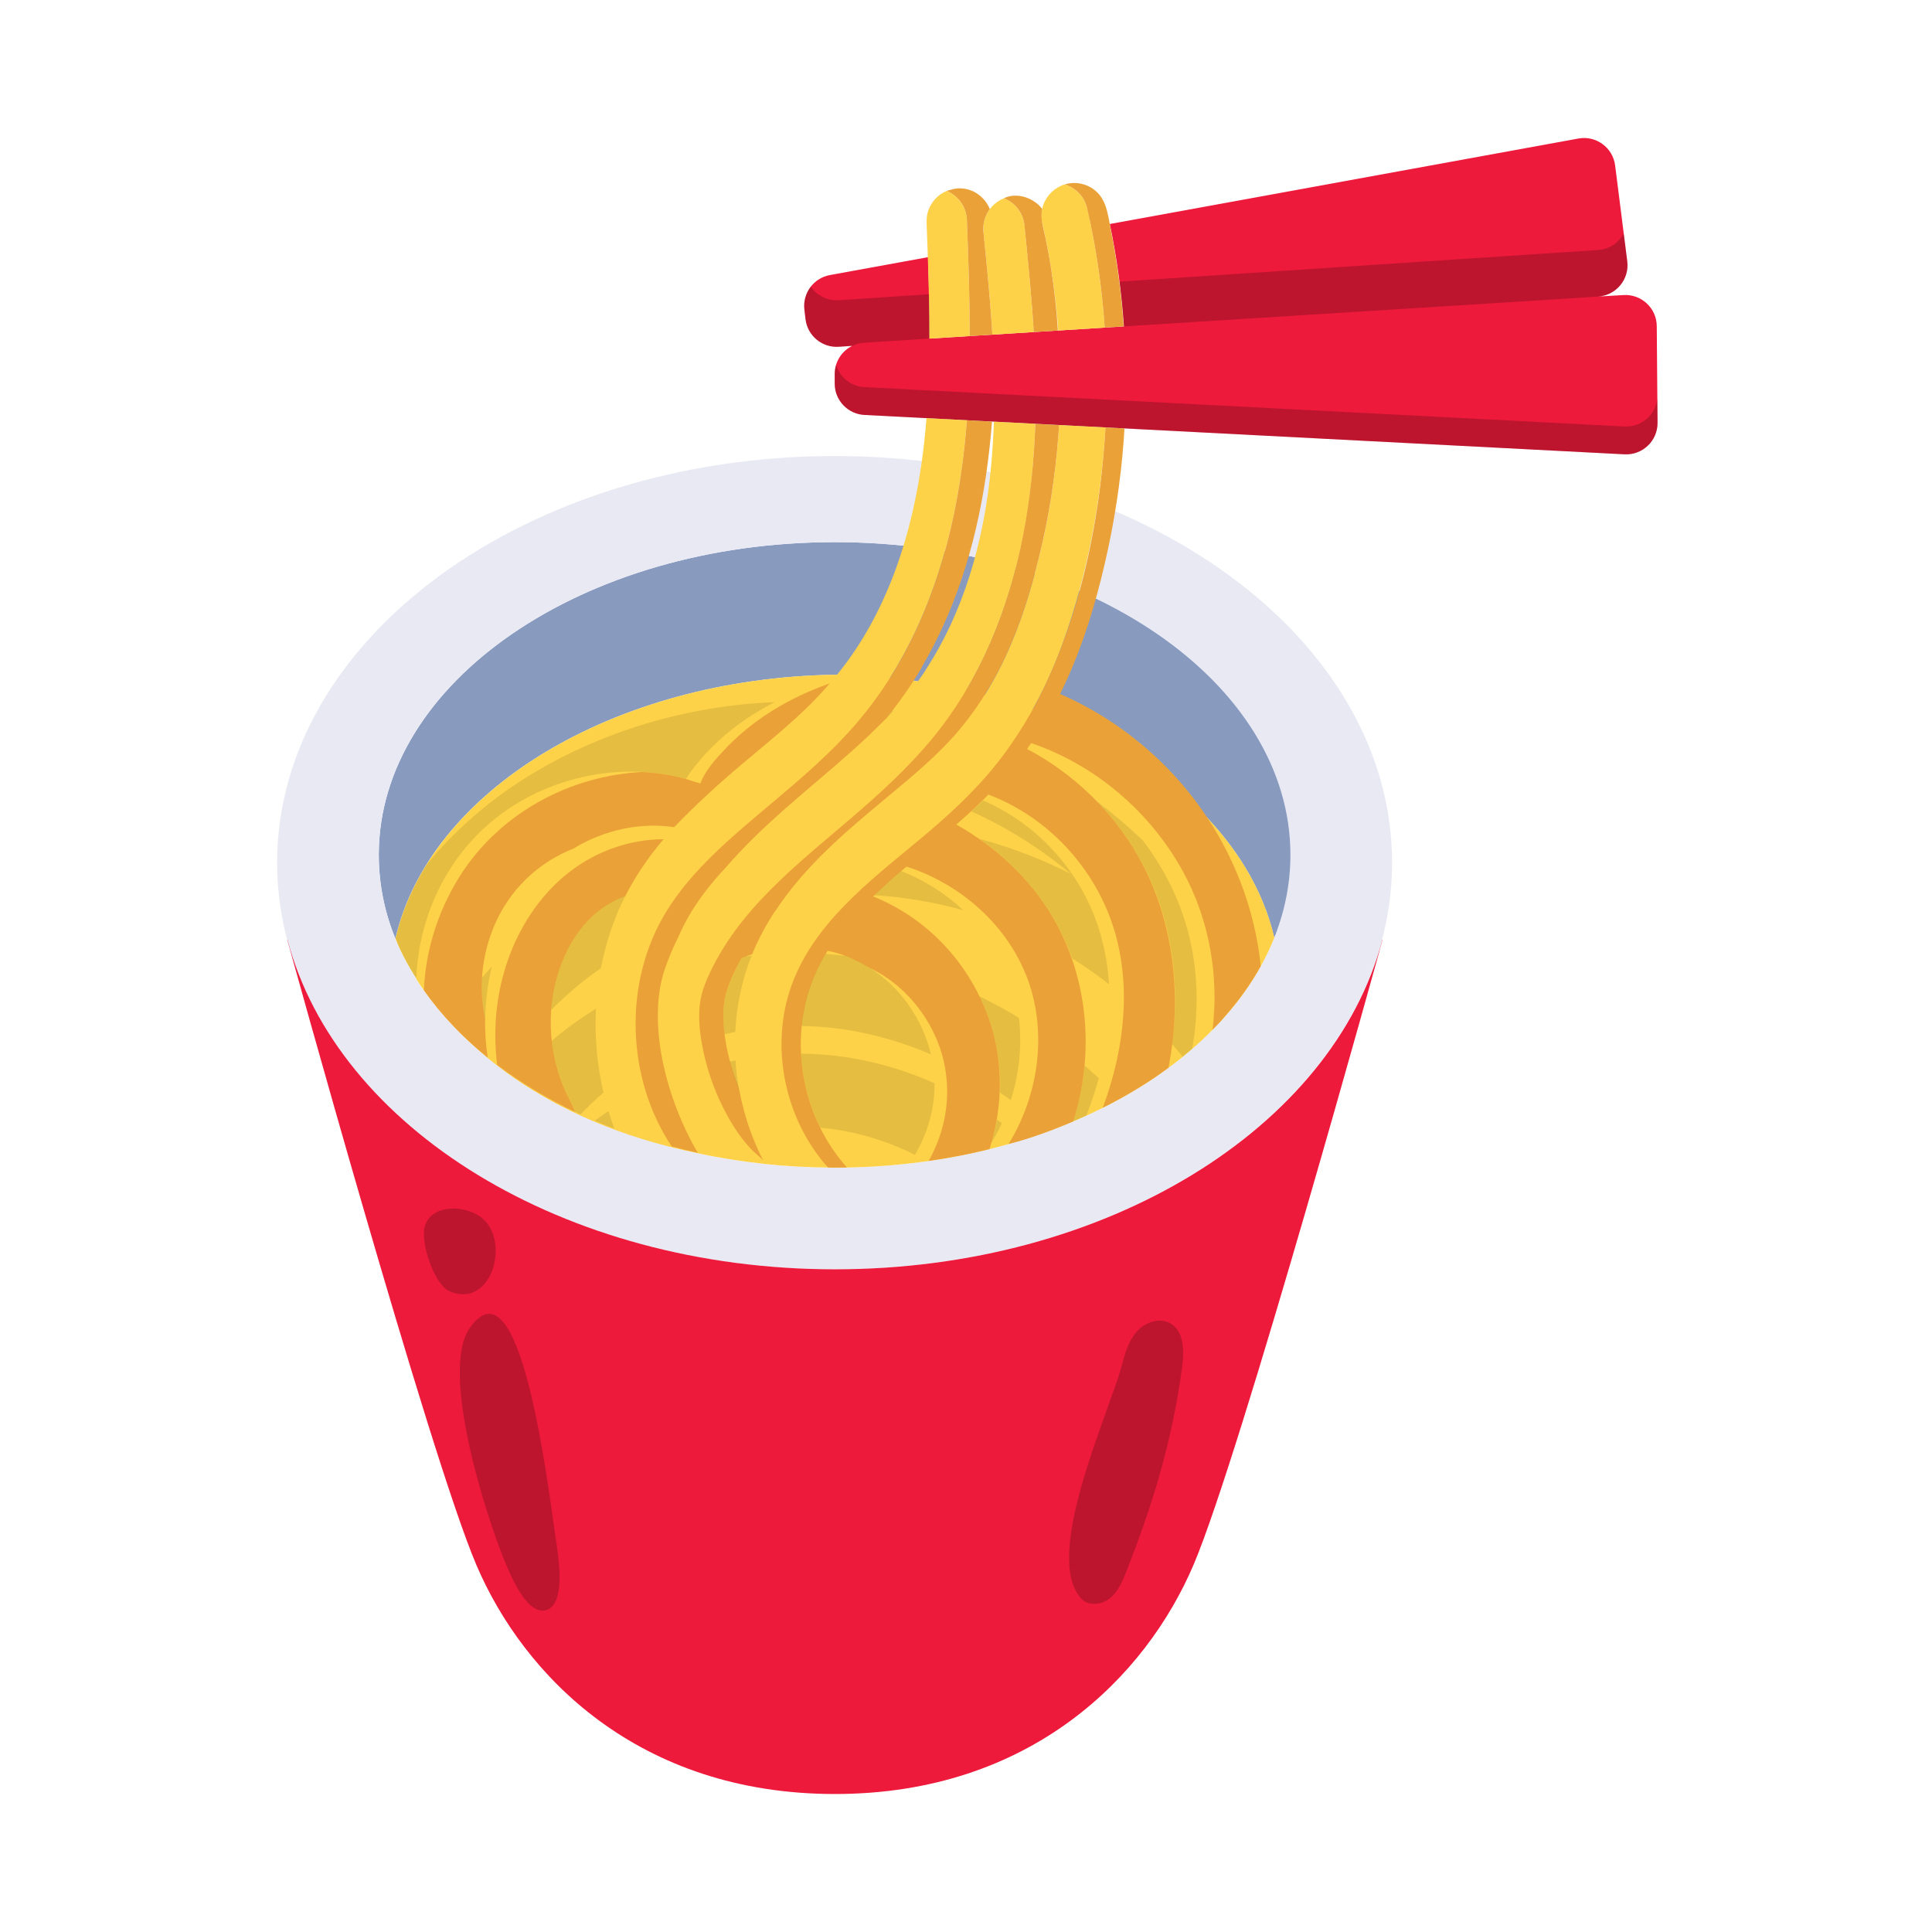 <svg xmlns="http://www.w3.org/2000/svg" xmlns:xlink="http://www.w3.org/1999/xlink" version="1.1" id="svg-edited-version" x="0px" y="0px" viewBox="0 0 595.28 595.28" enable-background="new 0 0 595.28 595.28" xml:space="preserve" class="injected-svg" data-src="https://preview.pixlr.com/images/svg/100/1/9fbb5645a7c3f5b8e266e734662aefe076d3ba44f2ec7d774c70d5aea0d7da6d.svg">
<g>
	<path fill="#889BBF" d="M257.153,167.046c-77.566,0-140.446,43.143-140.446,96.363c0,10.363,2.412,19.298,5.132,25.8   c10.351-45.354,66.793-80.215,135.416-81.309c68.623,1.094,125.065,35.956,135.416,81.309c2.72-6.501,5.132-15.437,5.132-25.8   c0-53.22-62.88-96.363-140.446-96.363" originalFill="#889BBF"/>
	<path fill="#E9E9F4" d="M257.153,140.514c-94.865,0-171.769,56.095-171.769,125.291s76.903,125.29,171.769,125.29   c1.482,0,2.96-0.014,4.434-0.041c92.816-1.715,167.335-57.134,167.335-125.249C428.922,196.608,352.019,140.514,257.153,140.514z    M257.153,359.771c-77.566,0-140.446-43.144-140.446-96.363c0-53.22,62.88-96.363,140.446-96.363S397.6,210.189,397.6,263.409   C397.6,316.628,334.72,359.771,257.153,359.771z" originalFill="#E9E9F4"/>
	<path fill="#ED1A3B" d="M257.255,391.094c-83.733,0-153.461-43.705-168.675-101.545h-0.063c0,0,43.653,158.376,58.247,192.608   c14.593,34.231,50.033,70.603,110.49,70.603s95.897-36.371,110.49-70.603s58.247-192.608,58.247-192.608h-0.063   C410.716,347.389,340.988,391.094,257.255,391.094z M510.475,100.485c-0.045-5.548-4.738-9.92-10.274-9.573l-7.774,0.459   c5.557-0.367,9.654-5.338,8.956-10.861l-3.734-29.529c-0.696-5.504-5.871-9.295-11.329-8.299L341.955,69.017   c2.158,10.363,3.604,20.914,4.352,31.552l-59.907,3.759c0.028-8.379-0.177-16.767-0.457-25.092l-30.229,5.514   c-5.022,0.916-8.468,5.579-7.868,10.648l0.348,2.934c0.605,5.11,5.105,8.853,10.24,8.513l4.148-0.274   c-3.209,1.583-5.396,4.883-5.396,8.671v2.955c0,5.146,4.029,9.391,9.169,9.657l234.19,12.129c5.56,0.288,10.214-4.167,10.169-9.734   L510.475,100.485z" originalFill="#ED1A3B"/>
	<path fill="none" d="M339.688,341.327c0.005-0.014,0.01-0.027,0.015-0.041c-0.007,0.016-0.013,0.029-0.02,0.043L339.688,341.327z"/>
	<g>
		<path fill="#FED248" d="M322.584,75.542c1.709,8.681,2.854,17.476,3.479,26.3l14.32-0.899c-0.594-8.638-1.643-17.246-3.171-25.77    c-0.363-2.027-0.754-4.05-1.172-6.067c-0.412-1.991-0.717-4.099-1.398-6.019c-1.061-2.991-3.543-5.342-6.574-6.27    c-3.071,0.927-5.563,3.322-6.617,6.352c-0.619,1.779-0.729,3.742-0.306,5.579C321.666,71.004,322.137,73.271,322.584,75.542z" originalFill="#FED248"/>
		<path fill="#FED248" d="M303.748,78.809c0.795,8.091,1.545,16.189,2.03,24.306l12.734-0.799    c-0.46-7.759-1.154-15.501-1.904-23.237c-0.198-2.036-0.399-4.072-0.603-6.107c-0.183-1.831-0.209-3.76-0.761-5.528    c-0.899-2.879-3.108-5.245-5.908-6.361c-2.849,1.132-5.075,3.574-5.95,6.51c-0.462,1.538-0.449,3.082-0.291,4.665    C303.314,74.44,303.533,76.625,303.748,78.809z" originalFill="#FED248"/>
		<path fill="#FED248" d="M285.818,77.508c0.309,8.938,0.547,17.881,0.517,26.826l12.447-0.781    c0.012-8.684-0.215-17.367-0.513-26.045c-0.071-2.083-0.146-4.167-0.223-6.25c-0.071-1.917,0.03-3.926-0.484-5.791    c-0.817-2.967-3.018-5.458-5.852-6.653c-2.822,1.175-5.016,3.632-5.85,6.576c-0.509,1.799-0.353,3.62-0.283,5.463    C285.66,73.072,285.741,75.29,285.818,77.508z" originalFill="#FED248"/>
		<path fill="#FED248" d="M318.202,218.528c3.678-6.623,6.81-13.573,9.388-20.77c7.568-21.129,11.729-43.69,13.023-66.059    l-14.289-0.74l-0.02,0.229h-0.002c-0.788,13.034-2.699,26.057-5.76,38.858c-4.344,18.178-9.705,32.249-17.041,43.995    c-1.905-0.493-3.83-0.958-5.773-1.395c11.042-18.68,18.014-41.647,20.34-67.315c0.455-5.033,0.755-9.852,0.928-14.537v-0.215    l-12.754-0.661c-0.157,4.374-0.432,8.853-0.854,13.509c-2.198,24.26-8.948,45.543-19.634,62.135    c-0.852,1.438-1.848,2.908-2.907,4.353c-2.855-0.41-5.744-0.758-8.66-1.046c10.915-17.24,18.252-38.104,21.832-62.282    c0.851-5.738,1.459-11.485,1.896-17.099l-12.449-0.645c-0.398,5.004-0.937,9.981-1.667,14.912    c-3.893,26.278-12.612,47.843-25.902,64.158c-0.204-0.004-0.406-0.012-0.61-0.015c-68.623,1.094-125.065,35.956-135.416,81.309    c0,0,1.713,4.98,6.395,12.29c-0.002,0.048-0.006,0.097-0.008,0.146c0.745,1.18,1.527,2.345,2.338,3.5    c0.003-0.056,0.008-0.11,0.011-0.166c11.419,16.187,35.938,40.367,84.219,50.315c0.06,0.013,0.116,0.028,0.175,0.041    c0.002,0.002,0.004,0.006,0.006,0.01c6.693,1.443,13.605,2.547,20.689,3.291c0.002,0.006,0.005,0.01,0.008,0.016    c6.506,0.686,13.164,1.051,19.933,1.101c-0.139-0.013-0.278-0.021-0.417-0.034c0.657,0.018,1.303,0.043,1.967,0.055    c64.682,0,119.141-30.003,135.452-70.829C385.49,258.191,357.144,232.298,318.202,218.528z" originalFill="#FED248"/>
	</g>
	<path fill="#EAA238" d="M334.969,64.208c-0.84-3.648-3.562-6.368-6.9-7.39c3.493-1.056,7.338-0.136,9.963,2.41   c3.104,3.01,3.464,7.75,4.263,11.774c1.937,9.761,3.235,19.648,3.933,29.575l-5.843,0.366   C339.53,88.528,337.741,76.229,334.969,64.208C334.129,60.559,337.741,76.229,334.969,64.208z M315.654,69.456   c1.171,11.693,2.233,22.319,2.858,32.86l7.439-0.467c-0.384-6.406-1.104-12.738-2.087-19.079c-0.493-3.184-1.092-6.349-1.74-9.504   c-0.601-2.922-1.655-5.918-1.012-8.92c-2.55-3.344-7.807-5.248-11.776-3.264C312.728,62.433,315.266,65.573,315.654,69.456   C316.825,81.149,315.266,65.573,315.654,69.456z M297.916,67.757c0.44,11.783,0.883,23.75,0.866,35.796l6.984-0.438   c-0.409-6.859-1.005-13.706-1.656-20.545c-0.353-3.701-0.723-7.4-1.093-11.1c-0.245-2.487,0.461-5.051,1.96-7.055   c-1.052-2.64-3.221-4.773-5.886-5.767c-1.236-0.461-2.563-0.67-3.882-0.611c-1.264,0.048-2.307,0.478-3.499,0.776   C295.209,60.29,297.763,63.706,297.916,67.757C298.356,79.541,297.763,63.706,297.916,67.757z M273.379,245.6   c7.954-6.618,15.967-13.193,22.596-21.188c5.666-6.835,10.305-14.453,14.009-22.514c4.345-9.455,7.464-19.435,9.975-29.519   c3.129-12.566,5.198-25.383,6.148-38.299c0.076-1.036,0.146-2.072,0.207-3.109l-7.312-0.379   c-0.832,22.896-4.551,45.806-13.656,66.954c-3.993,9.273-8.987,18.135-15.084,26.192c-7.188,9.499-15.848,17.747-24.793,25.565   c-16.447,14.374-35.205,28.033-45.48,47.877c-1.993,3.851-3.88,7.976-4.37,12.325c-0.431,3.832-0.098,7.738,0.546,11.525   c1.479,8.709,4.649,17.313,9.188,24.893c1.302,2.174,2.74,4.273,4.364,6.221c0.766,0.918,1.573,1.803,2.432,2.635   c0.98,0.949,2.118,1.748,3.008,2.787c-3.559-6.939-6.063-14.43-7.438-22.119c-0.004-0.008-0.007-0.018-0.01-0.027   c0.007,0.045,0.015,0.09,0.021,0.135c-0.011-0.055-0.021-0.107-0.032-0.16c-2.653-6.76-4.588-14.033-4.803-21.324   c-0.087-2.916,0.106-5.916,1.011-8.707c1.136-3.51,2.727-6.892,4.521-10.108c0.03-0.013,0.063-0.024,0.093-0.038v0   c1.063-0.454,2.144-0.867,3.242-1.229c1.848-4.516,4.172-8.833,6.823-12.926c0.099-0.115,0.196-0.232,0.295-0.347   C248.115,266.628,260.919,255.97,273.379,245.6C277.523,242.151,260.919,255.97,273.379,245.6z M284.059,205.567h-0.074   c9.801-16.581,16.449-36.328,19.805-58.979c0.83-5.604,1.434-11.217,1.87-16.698l-7.743-0.401   c-0.438,5.614-1.046,11.361-1.896,17.099c-4.549,30.717-15.135,56.114-31.46,75.482c-8.319,9.869-18.107,18.104-27.575,26.067   c-12.281,10.331-23.881,20.089-31.608,32.596c-13.399,21.688-12.517,51.354,1.587,72.518c2.646,0.695,5.318,1.354,8.033,1.947   c-9.98-17.076-15.697-40.383-10.131-56.674c1.168-3.422,2.574-6.714,4.163-9.878c1.179-2.729,2.548-5.376,4.116-7.913   c2.916-4.72,6.385-9.048,10.232-13.164c5.867-6.815,12.166-12.751,17.918-17.846c3.367-2.982,6.801-5.908,10.235-8.833   c7.175-6.113,14.083-12.006,20.305-18.328h0.009c0,0,0.391-0.385,1.033-1.043c4.097-4.935,7.833-10.248,11.19-15.943    M340.041,340.603l0.006,0.002c0,0-0.232,0.605-0.318,0.743c7.094-3.543,13.923-7.638,20.301-12.343   c4.262-21.909,1.811-45.54-9.315-65.128c-7.944-13.986-20.021-25.628-34.259-33.103l1.265-1.808   c19.775,6.691,36.79,21.29,46.784,39.581c8.084,14.794,11.125,32.03,9.103,48.731c1.244-1.244,2.583-2.641,3.63-3.899   c-0.063,0.076-0.133,0.148-0.198,0.223c4.352-4.885,8.238-10.198,11.417-15.921c-2.259-22.073-12.012-43.085-27.139-59.283   c-9.736-10.427-21.604-18.887-34.692-24.577c5.571-11.179,9.52-23.094,12.571-35.185c3.159-12.521,5.417-25.308,6.63-38.167   c0.266-2.817,0.474-5.64,0.641-8.464l-5.853-0.303c-1.425,24.627-5.982,49.314-15.381,72.2   c-4.565,11.117-10.522,21.743-17.973,31.19c-7.223,9.161-15.918,16.953-24.868,24.377c-14.875,12.338-31.563,25.153-38.44,43.951   c-6.895,18.849-2.22,41.407,11.143,56.288c0.178,0.025,0.361,0.027,0.542,0.044c1.776,0.014,3.549-0.014,5.325-0.044   c-13.409-14.956-17.878-37.316-11.113-56.249c1.315-3.683,3.075-7.168,5.148-10.481c3.335,0.556,6.733,1.944,9.74,3.449   l4.045,2.216c9.144,4.61,16.262,12.776,20.077,22.231c4.437,10.993,3.829,23.393-1.284,34.042   c-0.453,0.943-0.931,1.877-1.447,2.787c6.42-0.919,12.68-2.135,18.742-3.638c3.756-11.643,4.331-24.369,1.054-36.194   c-2.913-10.506-8.548-20.25-16.246-27.975c-5.866-5.888-12.933-10.594-20.647-13.692l-0.001,0c2.747-2.655,5.641-5.246,8.628-7.818   l0.013,0.001c0,0,0.614-0.502,1.658-1.365c18.286,5.845,33.913,20.645,38.807,39.46c4.013,15.431,0.964,32.536-7.407,46.012   c6.773-1.693,13.496-4.218,19.913-6.948c6.671-20.644,4.792-44.069-6.253-62.881c-7.039-11.986-17.639-21.837-29.732-28.604   c2.8-2.403,5.608-5.031,8.245-7.615l0.006,0.003c-0.001,0-0.001,0.001-0.002,0.002l1.631-1.626   c18.373,6.945,32.86,22.62,38.659,41.35C348.701,303.97,346.351,323.351,340.041,340.603l0.006,0.002 M204.399,258.579   c-11.15,0.029-22.112,4.238-30.602,11.424c-7.932,6.714-13.723,15.739-17.197,25.489c-3.711,10.415-4.787,21.683-3.417,32.638   c7.445,5.631,15.527,10.448,23.949,14.466c-0.379-1.432-1.119-2.659-1.787-3.965c-0.707-1.384-1.35-2.8-1.928-4.241   c-1.108-2.771-1.975-5.637-2.592-8.555c-1.309-6.19-1.496-12.619-0.515-18.871c1.762-11.222,7.472-22.717,17.559-28.621   c1.526-0.894,3.136-1.645,4.802-2.237c3.186-6.299,7.226-12.148,11.782-17.531C204.437,258.574,204.454,258.574,204.399,258.579   C194.548,258.604,204.454,258.574,204.399,258.579z M211.344,240.024c0.007-0.011,0.015-0.022,0.021-0.034   c-4.447-1.194-9.002-1.892-13.578-2.12c-21.847,1.129-42.746,12.197-55.035,30.44c-7.271,10.795-11.635,23.814-12.155,36.839   c5.262,7.494,11.896,14.443,19.678,20.709c-0.603-3.975-0.86-7.998-0.805-12.018c-2.305-10.477-0.726-21.733,4.073-31.301   c4.867-9.704,13.103-17.111,23.184-21.103c9.158-5.594,20.34-8.167,30.999-6.566c6.554-6.858,13.531-13.208,20.772-19.331   c8.938-7.558,18.238-14.827,25.998-23.644c0.385-0.438,0.768-0.88,1.146-1.326c-8.08,2.828-15.817,6.727-22.716,11.815   c-3.395,2.503-6.578,5.293-9.477,8.358c-2.947,3.118-6.15,6.627-7.652,10.66 M215.797,241.403" originalFill="#EAA238"/>
	<path opacity="0.2" d="M346.304,100.568c-0.324-4.614-0.773-9.213-1.363-13.787l147.485-9.753c3.46-0.229,6.353-2.243,7.875-5.063   l1.081,8.543c0.698,5.524-3.399,10.495-8.956,10.862l-8.518,0.563L346.304,100.568z M258.434,106.845l4.148-0.274   c1.116-0.55,2.354-0.897,3.668-0.979l20.148-1.264c0.016-4.556-0.035-9.115-0.135-13.665l-27.83,1.84   c-3.516,0.233-6.734-1.45-8.609-4.175c-1.511,1.942-2.289,4.45-1.979,7.071l0.348,2.934   C248.799,103.442,253.299,107.185,258.434,106.845z M500.545,131.405l-234.19-12.129c-4.162-0.216-7.597-3.042-8.751-6.844   c-0.271,0.891-0.418,1.834-0.418,2.811v2.955c0,5.146,4.029,9.391,9.169,9.657l234.19,12.129c5.56,0.288,10.214-4.167,10.169-9.734   l-0.06-7.455C510.113,127.823,505.725,131.673,500.545,131.405z M172.278,488.963c0.434-4.145-0.215-9.253-0.898-13.871   c-2.611-17.636-10.904-88.526-26.691-65.854c-9.264,13.316,5.158,58.433,11.242,72.822c2.077,4.912,4.443,9.725,7.338,12.385   c2.895,2.661,6.42,2.606,8.093-1.505C171.835,491.778,172.124,490.432,172.278,488.963z M130.935,377.725   c-0.053,0.17-0.099,0.345-0.14,0.523c-1.126,4.926,2.961,17.643,7.848,19.678c12.754,5.31,18.571-15.11,10.095-22.453   C143.787,371.185,133.032,370.815,130.935,377.725z M333.122,492.543c2.175,2.394,6.277,1.971,8.807-0.046   c2.53-2.017,3.86-5.146,5.048-8.156c8.373-21.229,14.121-40.228,17.215-62.788c0.692-5.051,0.788-11.386-3.671-13.857   c-3.371-1.868-7.817-0.236-10.344,2.676c-2.527,2.91-3.593,6.775-4.587,10.5C341.704,435.439,321.111,479.325,333.122,492.543z" fill="#000000" originalFill="#000000"/>
	<path opacity="0.1" d="M274.943,218.948c0.121,0.023,0.244,0.045,0.363,0.068c-0.973,1.067-1.967,2.12-2.98,3.159   c0,0,0-0.001,0.002-0.003C273.219,221.117,274.088,220.04,274.943,218.948z M192.672,276.077c-2.632,0.936-5.179,2.289-7.504,4.033   c-6.508,4.882-11.421,12.667-13.836,21.923c-0.785,3.012-1.282,6.086-1.506,9.18c4.791-4.893,10.025-9.221,15.305-12.87   c0.748-3.895,1.79-7.854,3.098-11.705C189.561,282.717,191.164,278.915,192.672,276.077z M226.619,326.73   c-0.584,0.109-1.167,0.223-1.748,0.344c0.757,2.882,1.708,5.79,2.822,8.624C227.164,332.731,226.807,329.735,226.619,326.73z    M187.478,342.36c-1.396,0.938-2.901,1.949-4.249,2.957c0,0,3.955,1.668,6.077,2.426   C188.64,345.976,188.029,344.169,187.478,342.36z M307.197,344.974c-0.433,2.4-1.004,4.77-1.706,7.098   c1.175-1.928,2.241-3.93,3.19-5.988C308.19,345.71,307.695,345.339,307.197,344.974z M287.953,333.78   c-10.558-4.741-21.881-7.765-33.379-8.769c-2.586-0.225-5.18-0.348-7.775-0.371c0.436,7.892,2.48,15.749,5.963,22.827   c10.114,0.904,20.053,3.809,29.16,8.367C285.839,349.161,288.035,341.458,287.953,333.78z M183.628,310.811   c-4.817,2.941-9.378,6.238-13.622,9.865c0.75,6.82,2.832,13.493,6.186,19.509c0.418,0.752,0.728,1.582,0.939,2.375   c0.582,0.281,1.164,0.559,1.748,0.828c2.227-2.352,4.553-4.627,7.072-6.697C183.965,328.24,183.184,319.486,183.628,310.811z    M367.334,323.129c2.327-13.006,1.737-26.523-2.126-39.022c-2.801-9.058-7.314-17.598-13.111-25.2   c-4.412-4.202-9.059-8.155-13.915-11.825c7.934,8.262,14.215,18.108,18.25,28.906c5.23,13.99,6.832,29.639,4.76,45.784   c1.088,1.258,2.156,2.531,3.198,3.824C365.391,324.785,366.373,323.963,367.334,323.129L367.334,323.129z M317.539,263.676   c-5.162-2.036-10.435-3.773-15.786-5.218c11.912,8.297,21.603,19.761,27.224,33.27c0.49,1.178,0.944,2.369,1.368,3.567   c3.92,2.453,7.715,5.111,11.365,7.957c-0.446-7.096-1.851-13.884-4.208-20.187c-5.848-15.646-17.882-28.67-33.019-35.731   c-0.537-0.25-1.077-0.491-1.62-0.726c0,0,0.006-0.009,0.012-0.014c-1.169,1.145-2.373,2.281-3.616,3.406   c11.029,4.947,21.331,11.462,30.621,19.209C325.854,267.181,321.737,265.331,317.539,263.676z M277.653,268.354L277.653,268.354   c-2.86,2.462-5.635,4.94-8.276,7.476c9.295,0.591,18.521,2.131,27.482,4.637C291.293,275.303,284.717,271.156,277.653,268.354z    M267.814,298.113c-2.363-1.463-4.887-2.669-7.51-3.619c-1.969-0.237-3.941-0.427-5.913-0.566   c-1.118,1.858-2.146,3.775-3.065,5.764c-2.389,5.166-3.821,10.746-4.365,16.449c5.287,0.07,10.6,0.561,15.875,1.494   c8.144,1.445,16.196,3.895,24.012,7.246C284.262,313.977,277.311,303.992,267.814,298.113z M313.958,313.621   c-3.963-2.414-8.012-4.627-12.131-6.633c3.869,7.963,6.094,16.732,6.321,25.702c0.033,1.318,0.021,2.635-0.033,3.947   c1.115,0.764,2.224,1.545,3.319,2.35C314.037,330.808,314.948,322.064,313.958,313.621z M334.217,328.35   c-0.572,5.825-1.772,11.591-3.574,17.161c1.375-0.582,2.735-1.178,4.08-1.789v-0.002c1.51-3.867,2.783-7.705,3.82-11.527   C337.12,330.882,335.678,329.603,334.217,328.35z M228.434,295.292c-1.765,3.161-3.28,6.45-4.446,9.866   c-1.226,3.588-1.384,8.328-0.722,13.52c1.09-0.252,2.186-0.486,3.285-0.701c0.377-8.039,2.028-16.008,5.039-23.519   c-0.535,0.063-1.068,0.131-1.6,0.201C229.467,294.858,228.947,295.069,228.434,295.292z M149.511,314.027   c0,0,0.003,0.004,0.004,0.006c0.06-5.451,0.727-10.896,2.037-16.207c-1.03,1.113-2.042,2.254-3.033,3.414   C148.254,305.539,148.571,309.861,149.511,314.027z M213.657,236.688c6.633-8.608,15.297-15.37,25.085-20.364   c-27.175,1.114-54.093,9.069-77.113,23.533c-10.6,6.658-21.357,15.707-30.246,26.622c-4.449,7.167-7.701,14.768-9.512,22.702   c1.721,4.258,3.865,8.392,6.39,12.388c0.61-16.645,7.359-33.046,19.317-44.89c16.486-16.326,41.533-22.721,63.828-16.714   C212.068,238.812,212.871,237.708,213.657,236.688z" fill="#000000" originalFill="#000000"/>
</g>
</svg>